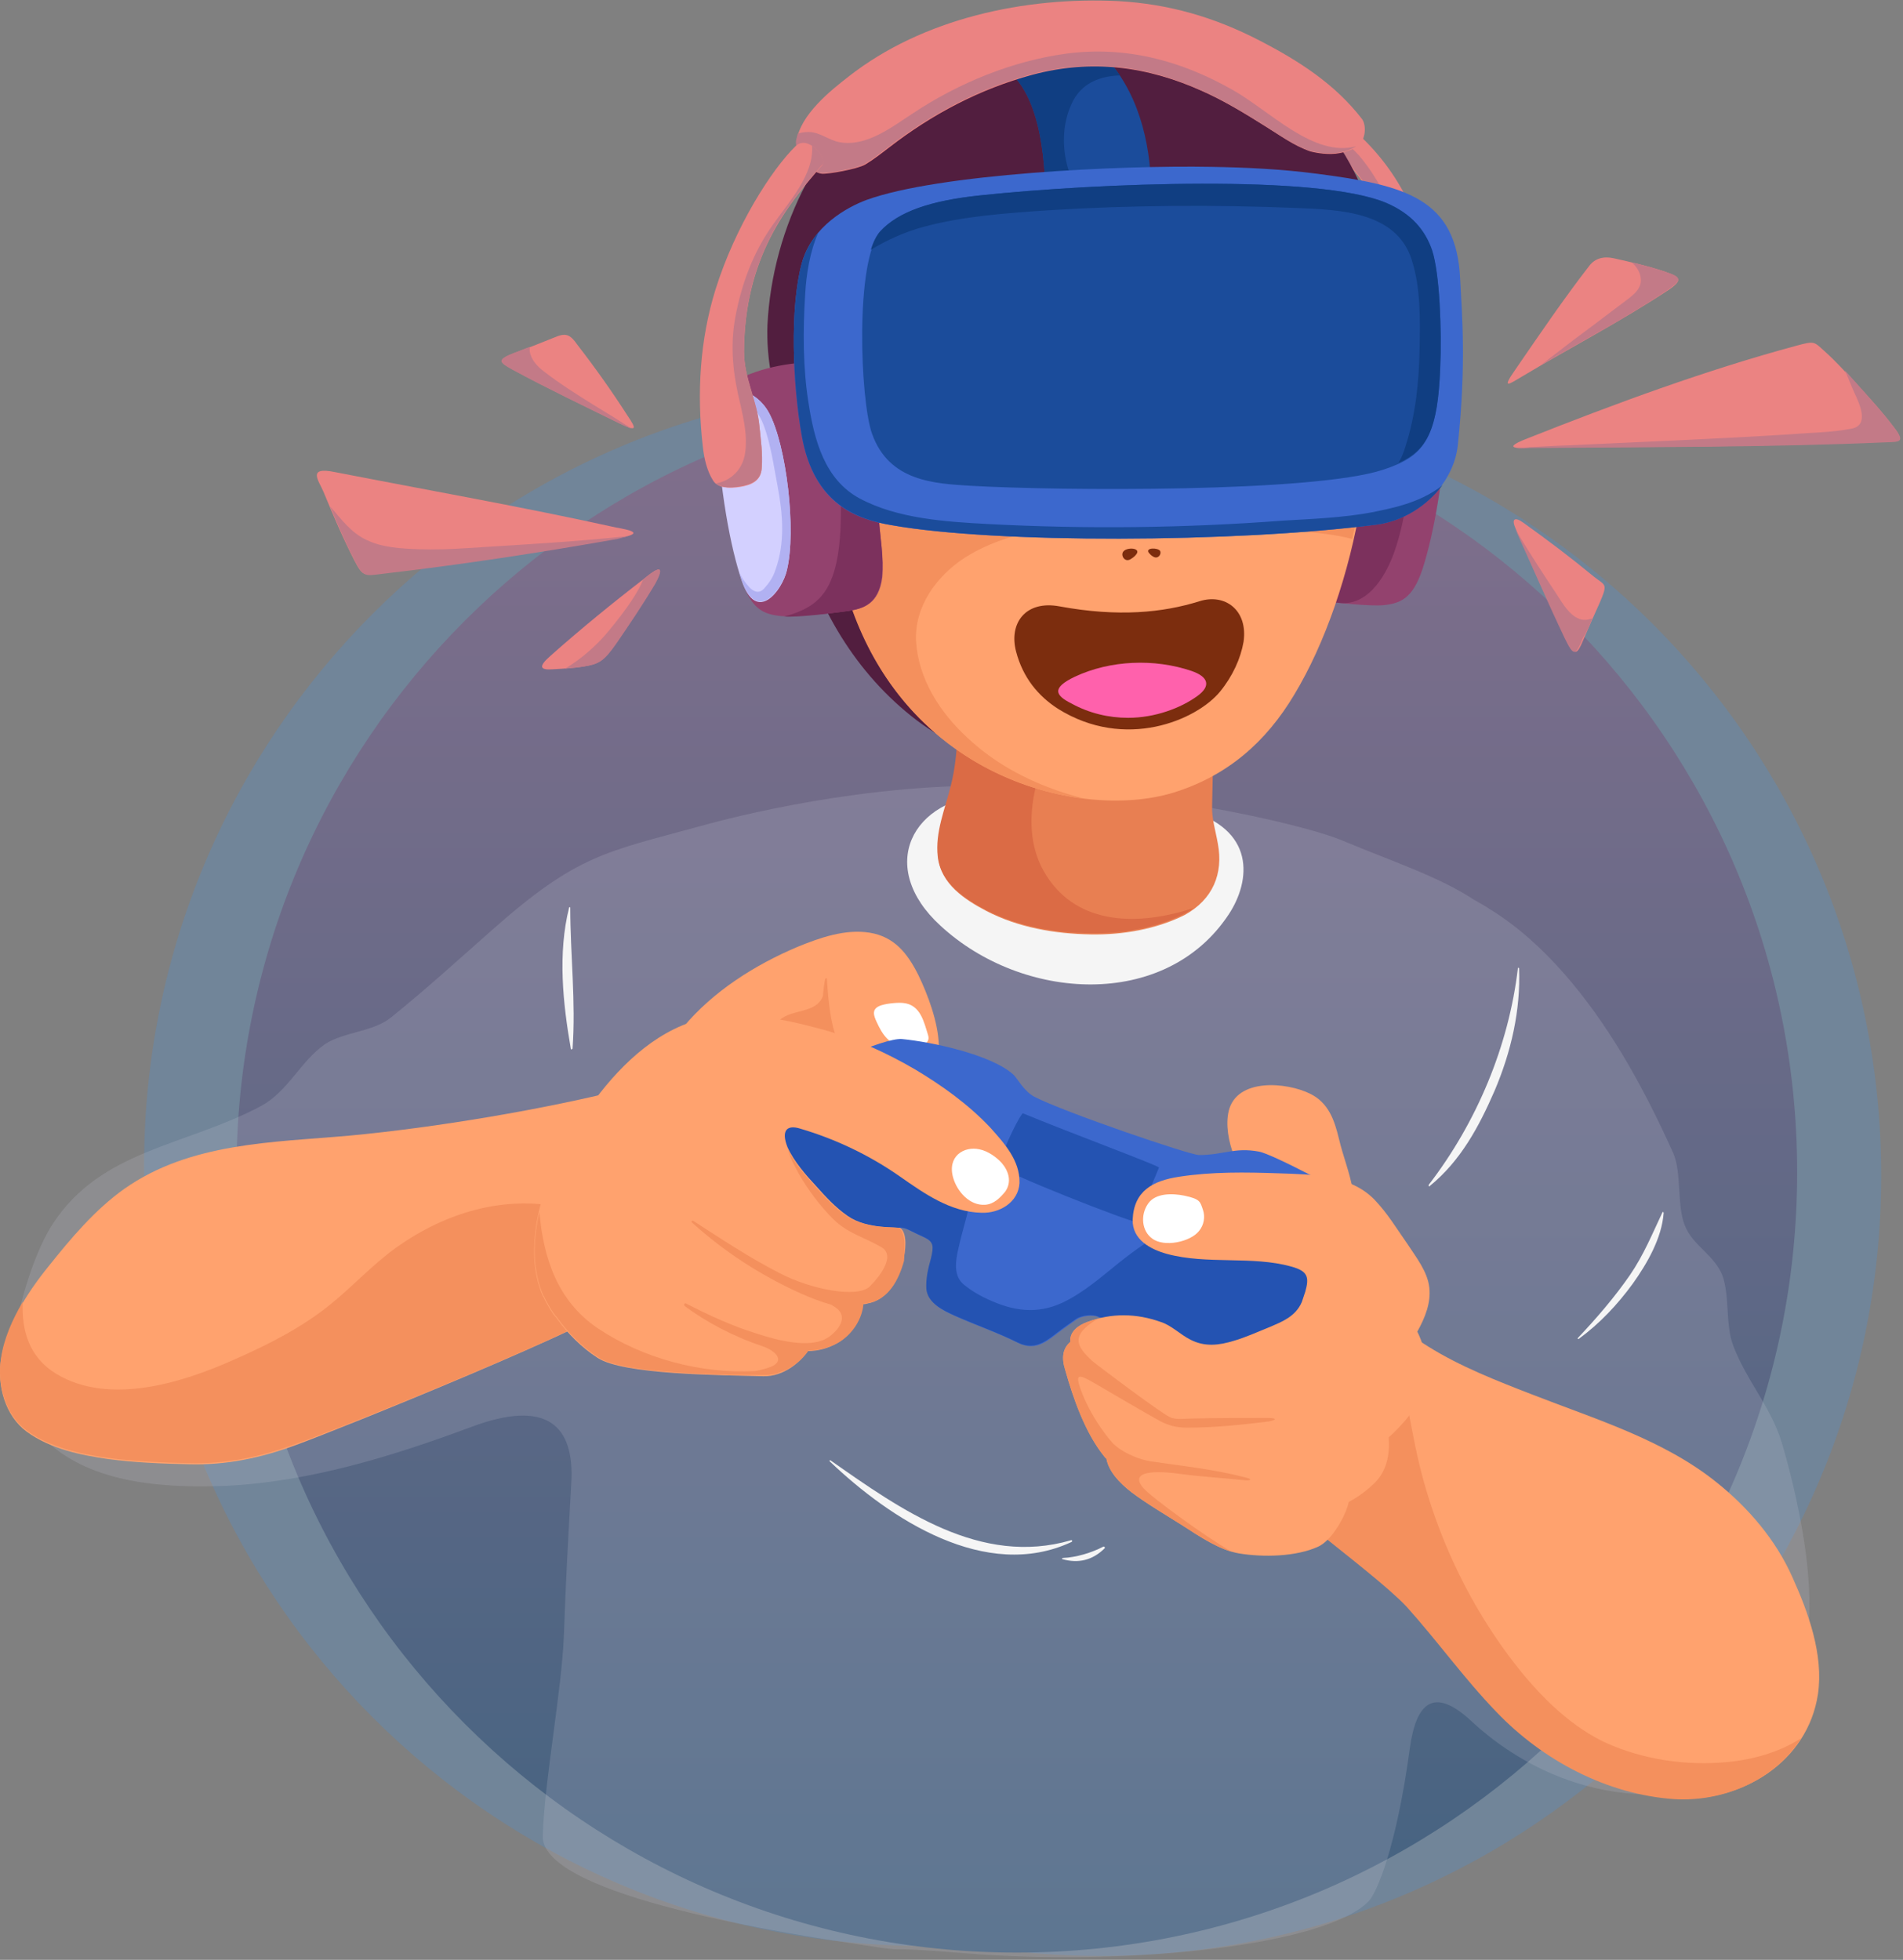 <svg width="568" height="585" viewBox="0 0 568 585" fill="none" xmlns="http://www.w3.org/2000/svg">
<rect x="0" y="0" width="568" height="585" fill="#808080" stroke="none"/>
<path opacity="0.3" d="M328.585 583.829C457.22 583.829 561.5 479.549 561.5 350.914C561.5 222.279 457.22 117.999 328.585 117.999C199.949 117.999 95.67 222.279 95.67 350.914C95.67 479.549 199.949 583.829 328.585 583.829Z" fill="#4E8FD3"/>
<path opacity="0.3" d="M275.915 580.829C404.55 580.829 508.83 476.549 508.83 347.914C508.83 219.279 404.55 114.999 275.915 114.999C147.279 114.999 43 219.279 43 347.914C43 476.549 147.279 580.829 275.915 580.829Z" fill="#4E8FD3"/>
<path d="M303.492 582.829C432.127 582.829 536.407 478.549 536.407 349.914C536.407 221.279 432.127 116.999 303.492 116.999C174.857 116.999 70.577 221.279 70.577 349.914C70.577 478.549 174.857 582.829 303.492 582.829Z" fill="url(#paint0_linear_39_2251)"/>
<path d="M428.322 86.825C425.252 67.889 418.769 51.682 403.756 38.546C401.027 36.158 394.885 41.105 397.444 43.664C413.992 59.53 418.769 76.248 419.281 101.497C419.451 110.88 419.11 121.798 418.086 133.74C417.233 142.952 426.616 142.44 427.64 136.81C429.346 125.38 430.199 97.914 428.322 86.825Z" fill="#EB8382"/>
<path d="M410.239 52.706C408.874 50.488 407.339 48.441 405.633 46.394C403.245 43.835 400.174 41.617 400.515 38.034C397.956 38.887 395.738 41.788 397.615 43.493C414.163 59.359 418.94 76.078 419.451 101.326C419.622 110.709 419.281 121.627 418.257 133.569C418.087 136.469 418.769 138.346 419.963 139.54C424.228 130.157 423.887 117.874 424.058 108.321C424.228 95.014 422.863 81.537 418.428 68.913C416.21 63.283 413.48 57.824 410.239 52.706Z" fill="#C37A87"/>
<path d="M385.161 44.688C365.713 20.974 330.911 7.838 285.361 25.069C264.719 32.916 249.877 45.029 241.006 61.406C229.064 83.413 228.552 122.992 235.376 149.435C236.059 152.847 236.912 156.088 237.935 159.329C243.906 181.166 255.166 200.955 273.761 215.115C291.162 228.08 313.339 233.369 335.005 229.445C356.671 225.351 375.266 211.362 386.697 193.619C414.163 150.629 418.598 85.46 385.161 44.688Z" fill="#521E3F"/>
<path d="M537.983 456.975C536.448 448.104 534.401 439.403 531.842 430.703C528.6 419.955 521.265 412.108 517.341 401.701C514.952 395.56 516.317 386.859 514.099 380.718C511.711 374.576 505.228 371.847 502.84 365.705C500.452 359.564 501.987 350.181 499.428 344.21C494.822 333.974 489.704 323.738 483.904 314.185C474.18 298.149 461.043 281.43 444.666 271.365C443.131 270.341 441.595 269.488 440.06 268.635C429.483 261.641 415.323 257.034 400.652 250.893C388.028 245.604 338.384 234.516 293.005 234.516C251.038 234.686 212.653 245.604 208.9 246.628C180.922 254.305 172.392 254.987 146.973 277.506C136.908 286.377 127.013 295.419 116.606 303.778C111.318 308.043 102.276 308.043 96.817 311.796C89.652 316.914 85.899 325.785 78.051 330.05C55.532 342.163 30.113 343.016 15.613 365.535C9.3 375.259 3.5 395.901 3.5 407.502C3.5 416.885 8.277 425.414 15.271 431.385C29.09 443.157 50.244 444.18 67.474 443.498C92.552 442.304 117.289 434.627 140.661 425.926C163.009 417.567 171.539 425.244 170.515 442.645C169.662 457.828 168.809 473.011 168.298 488.365C167.615 504.913 162.512 531.452 162 548C161.488 566.254 238.018 577.6 257.125 580.5C274.339 583.114 258.293 580.602 287.625 583C336.781 587.019 395.679 580.749 408.5 567.5C410.718 565.282 416.688 552.169 420.782 521.973C422.659 508.154 427.947 503.378 439.036 513.614C452.343 526.067 469.744 534.256 487.827 535.45C507.617 536.815 525.359 526.408 534.059 508.837C541.736 492.801 540.883 473.864 537.983 456.975Z" fill="#C5C7D2" fill-opacity="0.2"/>
<path d="M496.22 361.829C493.15 368.312 490.591 374.624 486.496 380.595C481.89 387.248 476.602 393.389 470.972 399.36C470.801 399.531 470.972 399.702 471.143 399.702C477.455 395.095 482.743 389.466 487.349 383.154C491.614 377.183 496.05 369.506 496.562 361.999C496.562 361.829 496.22 361.658 496.22 361.829Z" fill="#F5F5F5"/>
<path d="M274.102 291.031C270.861 284.548 266.937 279.601 259.601 278.406C252.266 277.212 244.589 279.942 237.935 282.671C225.482 287.96 212.857 295.807 203.816 306.726C196.992 314.914 257.725 324.638 267.79 324.638C287.067 324.809 279.561 302.29 274.102 291.031Z" fill="#FFA26E"/>
<path d="M277.002 308.944C275.808 305.19 274.784 299.902 269.666 299.39C268.472 299.219 265.231 299.39 263.013 300.072C259.942 301.096 260.795 303.143 261.648 305.02C263.354 308.773 265.401 312.014 270.178 312.526C273.59 313.038 278.026 312.014 277.002 308.944Z" fill="white"/>
<path d="M251.924 314.914C248.001 308.091 247.318 299.902 246.806 292.225C246.806 291.884 246.465 291.884 246.295 292.225C245.953 293.76 245.783 295.637 245.612 297.343C243.565 302.631 236.4 301.096 232.647 304.508C229.235 307.749 227.699 312.185 228.382 316.791C228.552 317.473 228.552 318.156 228.723 318.838C240.153 321.397 252.777 323.444 260.795 324.297C257.383 321.909 254.313 319.009 251.924 314.914Z" fill="#F4905D"/>
<path d="M333.129 238.487C320.846 237.122 308.222 236.61 295.938 237.122C272.055 237.975 261.478 258.788 280.755 276.359C305.151 298.878 347.8 301.608 366.737 272.947C373.39 262.882 374.925 247.358 353.942 241.728C346.265 239.681 337.906 238.998 333.129 238.487Z" fill="#F5F5F5"/>
<path d="M534.946 470.67C529.999 459.581 521.81 450.028 512.427 442.522C496.562 429.727 476.09 423.585 457.324 416.25C446.747 412.155 435.829 407.89 426.275 401.919C421.328 398.849 415.698 394.242 409.727 397.143C404.78 399.531 401.539 405.672 399.15 410.108C396.25 415.567 394.032 421.367 391.985 427.168C386.867 442.01 383.796 449.175 394.885 458.217C402.05 464.017 414.675 473.741 419.963 479.371C429.176 489.607 437.194 500.866 446.747 510.761C460.566 525.262 479.843 535.497 499.974 536.862C519.592 538.056 539.552 526.115 542.623 505.643C544.329 493.872 539.723 481.247 534.946 470.67Z" fill="#FFA26E"/>
<path d="M537.676 518.779C531.193 523.044 523.004 525.261 515.668 525.944C503.385 527.138 490.42 525.261 479.16 520.143C469.778 515.708 461.93 508.372 455.277 500.525C439.07 481.077 427.64 456.852 422.522 432.115C420.134 420.856 418.428 406.867 412.116 396.46C411.263 396.631 410.41 396.801 409.557 397.313C404.609 399.701 401.368 405.843 398.98 410.279C396.079 415.738 393.862 421.538 391.814 427.338C386.696 442.18 383.626 449.345 394.715 458.387C401.88 464.187 414.504 473.911 419.792 479.541C429.005 489.777 437.023 501.037 446.576 510.931C460.395 525.432 479.672 535.668 499.803 537.033C514.815 537.886 529.999 531.062 537.676 518.779Z" fill="#F4905D"/>
<path d="M187.438 324.809C162.702 331.121 129.947 336.58 104.357 338.969C81.326 341.016 56.76 341.016 37.142 354.834C28.441 360.976 21.105 369.676 14.452 378.036C7.969 386.054 1.999 395.437 0.293 405.843C-0.902 413.52 1.487 422.562 7.969 427.338C14.964 432.456 24.006 434.333 32.365 435.527C40.212 436.551 48.23 436.892 56.249 437.062C67.508 437.404 77.915 435.186 88.492 431.262C100.263 426.997 180.785 394.584 188.803 386.907C194.945 380.936 198.527 372.747 200.404 364.558C205.692 342.892 199.721 321.738 187.438 324.809Z" fill="#FFA26E"/>
<path d="M188.974 386.736C191.021 384.86 192.727 382.471 194.262 380.253C193.75 379.23 193.239 378.036 192.556 377.012C183.173 359.782 150.077 349.546 118.005 372.577C111.181 377.524 105.381 383.836 98.898 389.125C90.368 396.119 80.303 401.237 70.238 405.673C54.713 412.667 32.706 419.662 16.84 410.108C8.652 405.161 6.434 397.143 6.775 388.613C3.705 393.901 1.146 399.531 0.293 405.502C-0.902 413.179 1.487 422.221 7.969 426.997C14.964 432.115 24.006 433.992 32.365 435.186C40.212 436.21 48.23 436.551 56.249 436.721C67.508 437.063 77.915 434.845 88.492 430.921C100.433 426.827 180.956 394.413 188.974 386.736Z" fill="#F4905D"/>
<path d="M399.662 339.992C398.297 334.362 396.591 329.245 391.132 326.515C383.967 322.932 369.125 321.738 366.737 331.633C364.86 339.651 369.978 351.934 376.461 356.711C387.208 364.729 406.145 367.8 403.756 355.175C402.903 350.057 400.856 345.11 399.662 339.992Z" fill="#FFA26E"/>
<path d="M405.633 359.099C402.05 356.199 379.702 344.428 375.778 343.745C368.443 342.381 365.201 344.769 357.866 344.769C355.136 344.769 317.604 331.974 308.733 327.368C305.492 325.662 303.615 321.738 302.421 320.715C295.768 314.744 278.026 310.991 269.155 310.138C266.425 309.967 259.772 312.185 252.607 315.426C232.476 324.638 222.923 333.339 211.663 360.805C208.081 369.335 205.01 378.377 204.328 387.589C203.816 396.289 208.251 401.578 217.975 400.725C226.676 400.043 250.73 379.912 263.525 369.335C268.643 365.07 270.008 366.605 273.59 368.311C274.273 368.653 275.126 368.994 276.149 369.506C278.879 370.87 278.879 372.235 278.026 375.818C277.173 378.889 276.49 381.789 276.661 384.859C277.002 389.124 281.779 391.342 285.191 392.878C291.332 395.607 297.815 397.825 303.957 400.896C309.586 403.625 312.998 399.872 317.434 396.631C318.628 395.778 319.822 394.925 321.016 394.072C323.064 392.536 326.476 392.536 327.67 393.048C330.399 394.242 332.958 395.266 335.517 396.46C340.976 398.848 340.635 405.672 338.076 414.714C327.329 453.269 350.018 440.645 366.054 430.58C378.167 422.903 392.497 412.496 403.415 398.507C407.168 393.219 410.239 362.852 405.633 359.099Z" fill="#3C68CD"/>
<path d="M305.321 332.315C304.81 332.145 299.35 342.551 298.327 347.84C297.986 349.546 338.247 365.07 338.588 364.558C341.147 360.464 343.535 354.152 345.924 348.522C346.094 348.01 319.31 338.116 305.321 332.315Z" fill="#2453B2"/>
<path d="M402.392 399.36C406.145 388.613 405.803 377.012 396.591 368.994C388.914 362.17 377.314 360.805 367.419 361.488C355.307 362.341 345.412 368.141 336.029 375.306C330.74 379.4 325.793 384.007 319.822 387.418C312.316 391.854 305.321 392.025 297.474 388.954C294.062 387.589 290.65 385.883 287.75 383.495C284.508 380.936 285.191 376.33 286.044 372.747C287.409 366.264 289.797 360.293 290.138 353.64C290.821 343.575 284.508 335.216 276.32 330.098C254.483 316.62 230.258 326.344 220.875 341.528C217.634 346.646 214.734 352.958 211.493 360.635C207.91 369.165 204.839 378.206 204.157 387.418C203.645 396.119 208.081 401.407 217.805 400.554C226.505 399.872 250.559 379.742 263.354 369.165C268.472 364.9 269.837 366.435 273.42 368.141C274.102 368.482 274.955 368.823 275.979 369.335C278.708 370.7 278.708 372.065 277.855 375.647C277.002 378.718 276.32 381.618 276.49 384.689C276.832 388.954 281.608 391.172 285.02 392.707C291.162 395.437 297.644 397.654 303.786 400.725C309.416 403.455 312.828 399.702 317.263 396.46C318.457 395.607 319.652 394.754 320.846 393.901C322.893 392.366 326.305 392.366 327.499 392.878C330.229 394.072 332.788 395.095 335.347 396.29C340.806 398.678 340.464 405.502 337.906 414.544C327.158 453.099 349.847 440.474 365.884 430.409C377.655 422.903 391.473 412.667 402.392 399.36Z" fill="#2453B2"/>
<path d="M363.495 251.793C362.813 247.869 361.619 244.287 361.789 240.363C361.789 237.122 362.472 218.527 362.13 206.926C361.96 202.661 361.789 197.714 350.359 196.349C341.318 195.325 300.033 196.349 295.085 196.519C288.773 196.861 286.214 199.42 286.214 205.22C286.044 215.115 286.385 225.18 283.997 234.733C282.291 241.728 279.22 248.722 280.073 256.058C280.926 263.906 287.92 268.512 294.403 271.924C303.957 276.871 314.875 278.748 325.623 278.918C335.005 279.089 345.071 277.383 353.601 273.118C361.96 268.512 365.201 260.835 363.495 251.793Z" fill="#E87F52"/>
<path d="M312.316 261.347C302.933 246.675 310.098 227.057 318.116 213.409C322.381 206.073 328.011 200.273 334.323 195.496C318.799 195.496 298.327 196.008 294.915 196.178C288.603 196.52 286.044 199.079 286.044 204.879C285.873 214.774 286.214 224.839 283.826 234.392C282.12 241.387 279.049 248.381 279.902 255.717C280.755 263.564 287.75 268.171 294.233 271.583C303.786 276.53 314.704 278.407 325.452 278.577C334.835 278.748 344.9 277.042 353.43 272.777C354.454 272.265 355.307 271.753 356.16 271.071C339.953 276.359 321.869 276.359 312.316 261.347Z" fill="#DB6B45"/>
<path d="M383.626 151.823C384.308 144.317 386.185 118.215 387.72 112.756C390.279 104.738 400.003 104.567 407.168 105.079C411.263 105.42 416.039 106.273 420.475 107.809C428.152 110.538 432.417 112.585 432.246 119.239C431.222 141.928 427.981 159.329 424.569 169.906C421.669 178.607 418.086 180.142 412.798 180.654C409.045 180.995 398.809 179.972 392.667 179.119C388.232 178.436 383.626 177.071 382.602 169.053C381.92 163.253 383.114 156.77 383.626 151.823Z" fill="#93426E"/>
<path d="M392.667 178.948C394.715 179.289 397.274 179.631 399.833 179.972C407.509 180.825 412.969 173.489 416.039 165.13C420.304 153.188 421.157 139.711 420.816 127.428C420.645 121.286 420.475 114.121 419.281 107.297C415.186 105.932 410.921 105.25 407.168 104.909C400.003 104.226 390.279 104.567 387.72 112.586C386.014 118.045 384.308 144.146 383.626 151.652C383.114 156.6 382.09 163.083 382.773 168.883C383.626 176.901 388.402 178.266 392.667 178.948Z" fill="#7C315D"/>
<path d="M369.637 35.987C353.771 30.187 327.158 28.822 304.468 33.258C271.372 39.74 249.365 65.842 246.124 106.273C244.418 126.745 246.295 149.435 251.071 170.247C265.231 231.322 321.528 245.311 350.189 236.61C366.225 231.663 377.825 221.597 386.355 207.267C404.439 177.242 415.528 124.357 404.78 81.366C399.662 61.236 389.085 43.152 369.637 35.987Z" fill="#FFA26E"/>
<path d="M404.609 81.366C399.491 61.236 389.085 43.152 369.466 35.987C353.601 30.187 326.987 28.822 304.298 33.258C271.202 39.74 249.195 65.842 245.953 106.273C244.247 126.745 246.124 149.435 250.901 170.247C261.478 215.456 295.086 234.904 323.405 238.316C322.211 237.975 320.846 237.634 319.652 237.292C308.222 233.88 297.474 228.421 288.773 220.233C280.585 212.726 274.102 202.661 273.42 191.402C272.908 180.995 279.561 171.953 287.92 166.494C302.933 156.941 323.064 156.088 340.294 156.429C350.871 156.6 361.619 157.453 372.196 157.964C382.261 158.476 393.691 158.306 403.586 160.865C409.727 135.787 411.092 106.785 404.609 81.366Z" fill="#F4905D"/>
<path d="M387.038 28.822C364.348 8.691 334.664 4.256 305.663 10.227C279.22 15.686 253.801 30.357 240.665 54.753C233.841 67.547 229.747 82.56 229.064 97.061C228.723 106.444 230.429 120.433 237.424 128.11C240.324 131.351 241.177 129.133 240.835 126.062C238.618 109.003 241.859 91.09 252.607 77.272C264.89 61.406 286.556 61.747 304.639 63.112C323.575 64.647 342 68.571 361.107 67.377C369.466 66.865 381.067 65.5 388.061 59.529C393.862 64.818 398.468 70.789 402.05 78.295C405.633 85.801 406.657 93.82 407.51 102.008C407.851 106.614 409.386 107.297 410.58 102.52C416.722 75.907 407.51 47.076 387.038 28.822Z" fill="#521E3F"/>
<path d="M332.788 20.462C330.57 17.562 327.84 16.198 324.77 15.856C321.869 15.345 308.221 15.856 304.468 16.539C302.592 16.88 300.886 17.221 299.35 17.904C297.644 18.586 298.327 19.268 299.35 19.951C311.463 27.969 312.145 50.488 312.145 63.965C312.145 65.841 313.681 66.353 316.069 66.353C324.087 66.183 331.935 65.841 339.953 65.671C343.023 65.5 343.365 65.159 343.535 62.941C344.218 47.587 341.488 32.063 332.788 20.462Z" fill="#1B4C9B"/>
<path d="M318.799 50.317C316.922 44.005 317.093 37.011 319.822 31.04C322.552 24.898 328.181 22.68 334.323 22.51C333.811 21.827 333.299 21.145 332.788 20.462C330.57 17.562 327.84 16.198 324.77 15.856C321.869 15.345 308.221 15.856 304.468 16.539C302.592 16.88 300.886 17.221 299.35 17.904C297.644 18.586 298.327 19.268 299.35 19.951C311.463 27.969 312.145 50.488 312.145 63.965C312.145 65.841 313.681 66.353 316.069 66.353C320.334 66.183 324.77 66.183 329.034 66.012C324.258 61.577 320.505 56.288 318.799 50.317Z" fill="#103E82"/>
<path d="M262.331 155.064C261.648 147.558 259.772 121.456 258.236 115.997C255.677 107.979 245.953 107.809 238.788 108.32C234.694 108.662 229.917 109.515 225.482 111.05C217.805 113.78 213.54 115.827 213.71 122.48C214.734 145.17 217.975 162.571 221.387 173.148C224.287 181.848 227.87 183.383 233.159 183.895C236.912 184.236 247.148 183.213 253.289 182.36C257.725 181.677 262.331 180.313 263.354 172.295C263.866 166.665 262.672 160.182 262.331 155.064Z" fill="#93426E"/>
<path d="M258.066 115.997C255.848 109.003 248.001 107.979 241.347 108.15C248.854 117.021 250.048 131.351 250.73 142.44C252.436 175.536 245.953 180.654 234.012 184.066C238.277 184.236 247.489 183.213 253.119 182.36C257.554 181.677 262.16 180.313 263.184 172.295C263.866 166.494 262.672 160.011 262.331 155.064C261.648 147.728 259.772 121.456 258.066 115.997Z" fill="#7C315D"/>
<path d="M229.576 123.333C225.141 114.974 213.028 112.586 213.711 125.38C214.905 146.705 217.976 163.253 221.387 173.318C225.823 186.454 233.5 176.219 234.865 170.248C237.765 158.306 234.694 132.887 229.576 123.333Z" fill="#D3D0FF"/>
<path d="M229.576 123.333C225.993 116.509 217.464 113.78 214.734 119.58C219.511 116.168 225.311 120.092 227.87 126.745C230.088 132.545 230.941 139.199 232.135 145.34C233.67 153.529 234.353 162.059 231.453 170.077C230.77 172.295 229.576 174.001 228.041 175.707C225.482 178.436 222.923 174.512 221.729 172.806C221.387 172.295 221.046 171.612 220.705 170.93C220.876 171.783 221.217 172.465 221.387 173.148C225.823 186.284 233.5 176.048 234.865 170.077C237.765 158.306 234.694 132.886 229.576 123.333Z" fill="#B1B1F2"/>
<path d="M393.009 51.853C382.602 50.488 372.025 49.976 361.619 49.805C334.494 49.294 280.073 51.853 258.578 59.7C253.118 61.747 242.371 67.377 239.3 78.636C235.717 91.943 236.57 114.633 239.3 129.986C242.883 150.629 255.848 155.064 266.084 156.77C296.791 162.229 368.101 162.059 410.751 156.6C423.034 155.064 433.952 144.658 435.146 132.716C437.705 108.15 436.34 93.82 435.829 83.413C434.805 59.188 419.451 55.264 393.009 51.853Z" fill="#3C68CD"/>
<path d="M427.469 75.054C425.422 68.742 421.328 63.794 413.822 60.553C393.691 52.023 327.84 54.582 292.527 58.335C278.026 59.871 268.302 63.112 262.842 69.083C255.166 77.613 256.701 119.409 260.284 129.475C265.401 143.805 279.049 144.317 289.626 144.999C316.41 146.534 391.985 147.046 412.798 140.222C424.74 136.299 428.834 131.522 429.858 110.368C430.37 98.426 429.687 82.048 427.469 75.054Z" fill="#1B4C9B"/>
<path d="M406.486 35.475C398.468 25.069 387.55 18.074 375.949 12.103C362.472 5.109 348.824 1.185 333.811 0.332C306.004 -1.033 275.467 5.45 253.289 22.851C248.001 26.945 238.788 34.281 237.765 42.129C237.253 45.711 241.859 51.511 245.271 51.853C247.148 52.023 255.848 50.488 258.236 49.123C260.795 47.588 263.184 45.711 265.402 44.005C278.196 34.11 292.356 26.604 308.051 22.339C325.793 17.562 342.512 19.78 359.06 27.287C365.542 30.187 371.684 33.94 377.655 37.693C382.09 40.422 386.185 43.493 391.132 45.199C391.814 45.37 395.226 46.223 398.638 45.882C401.709 45.541 404.78 44.346 405.804 43.152C407.851 40.764 407.68 37.011 406.486 35.475Z" fill="#EB8382"/>
<path d="M368.101 26.945C352.577 18.074 336.029 13.639 318.116 16.027C302.08 18.245 286.215 24.728 272.567 33.769C266.255 37.864 258.748 43.834 250.73 42.47C247.489 41.958 244.759 39.399 241.347 39.399C240.153 39.399 238.959 39.57 238.106 39.911C237.935 40.593 237.765 41.276 237.594 41.958C237.082 45.541 241.688 51.341 245.1 51.682C246.977 51.853 255.678 50.317 258.066 48.953C260.625 47.417 263.013 45.541 265.231 43.834C278.026 33.94 292.185 26.434 307.88 22.169C325.623 17.392 342.341 19.61 358.889 27.116C365.372 30.016 371.513 33.769 377.484 37.522C381.92 40.252 386.014 43.323 390.962 45.029C391.644 45.199 395.056 46.052 398.468 45.711C401.027 45.541 403.415 44.517 404.78 43.664C392.156 47.076 379.19 33.258 368.101 26.945Z" fill="#C37A87"/>
<path d="M237.424 43.664C230.429 50.488 219.511 67.377 213.54 86.484C208.934 101.326 207.91 117.362 209.787 133.398C210.128 136.64 210.981 140.564 212.858 143.464C214.222 145.681 217.634 145.852 220.876 145.34C224.117 144.828 227.188 143.634 227.358 139.711C227.7 135.616 227.017 130.839 226.676 127.428C225.994 119.58 222.07 113.097 222.07 104.909C222.24 76.76 234.865 61.406 245.271 49.464C247.318 47.588 241.177 39.911 237.424 43.664Z" fill="#EB8382"/>
<path d="M295.427 336.41C288.944 329.586 281.096 323.956 273.078 319.179C264.89 314.403 255.677 310.138 245.953 307.408C233.329 303.996 215.928 299.731 201.086 307.238C188.632 313.379 178.738 325.492 171.573 337.092C164.408 348.352 158.948 361.658 159.46 375.306C159.631 379.4 160.484 383.324 162.019 386.907C162.019 386.907 162.019 387.077 162.19 387.077C163.043 388.954 164.066 390.66 165.09 392.195C165.09 392.195 165.09 392.366 165.261 392.366C165.431 392.707 165.602 392.878 165.943 393.219C169.355 397.996 173.62 402.261 178.397 405.331C186.073 410.279 214.052 410.449 227.87 410.79C234.011 410.961 239.129 406.355 241.006 403.284C244.247 403.284 247.318 402.431 250.218 400.725C254.313 398.166 257.042 393.731 257.383 389.295C257.895 389.295 258.236 389.295 258.748 389.125C264.89 388.101 267.96 382.13 269.496 376.5C270.349 373.429 270.861 368.312 268.813 366.606C268.131 366.094 259.089 367.117 253.118 363.023C249.365 360.464 246.295 357.052 243.394 353.811C240.835 351.081 236.912 346.646 235.035 342.381C233.159 337.604 234.694 335.557 238.959 336.922C249.365 339.992 259.431 344.769 268.472 351.081C275.808 356.199 283.655 361.829 293.038 361.999C298.327 362.17 303.957 358.929 304.298 353.128C304.468 346.304 299.692 341.187 295.427 336.41Z" fill="#FFA26E"/>
<path d="M426.616 384.348C426.105 379.571 422.693 375.306 420.134 371.382C416.892 366.776 414.163 362.17 410.239 358.076C402.903 350.569 391.473 350.569 381.749 350.228C371.855 349.887 361.789 349.716 351.895 351.252C344.047 352.446 338.417 355.517 338.076 364.047C337.906 370.017 343.365 372.918 348.312 374.282C360.254 377.524 373.731 374.794 385.332 378.036C390.45 379.4 390.791 381.277 389.597 385.542C389.256 386.565 388.914 387.589 388.573 388.613C386.697 393.048 382.432 394.584 379.361 395.948C375.608 397.484 371.343 399.36 368.272 400.213C363.836 401.578 359.572 402.09 355.307 399.872C352.236 398.337 349.677 395.607 346.435 394.584C339.27 392.025 331.764 391.854 324.599 394.584C321.699 395.607 319.14 397.654 319.481 400.554C317.263 402.431 316.751 405.161 317.946 408.914C320.334 417.444 323.917 427.68 329.546 434.674C329.717 434.845 329.887 435.186 330.229 435.356C330.911 439.11 333.982 442.522 337.735 445.422C342.512 449.004 347.8 452.075 352.918 455.316C358.036 458.558 363.836 462.652 369.807 463.676C376.973 464.87 386.867 464.699 393.52 461.629C397.103 459.923 400.344 454.463 401.709 451.051C402.05 450.198 402.392 449.175 402.562 448.322C405.462 446.786 408.192 444.739 410.41 442.522C413.992 438.939 414.845 433.992 414.504 429.044C418.257 425.632 421.669 421.709 423.887 417.614C427.128 411.643 426.105 403.625 423.034 397.484C425.422 393.219 427.128 388.783 426.616 384.348Z" fill="#FFA26E"/>
<path d="M358.036 179.46C347.118 182.872 333.811 184.236 316.24 180.995C306.174 179.118 301.056 185.942 303.274 194.472C305.321 202.32 309.927 207.779 315.728 211.532C335.858 224.156 357.183 214.944 364.178 206.414C367.931 201.808 370.319 196.519 371.172 191.572C372.537 182.019 365.542 177.071 358.036 179.46Z" fill="#7C2D0E"/>
<path d="M319.822 209.997C325.111 212.897 330.911 214.262 336.712 214.262C344.73 214.262 352.406 211.362 357.354 207.779C361.619 204.708 360.595 201.979 355.648 200.273C344.559 196.52 331.423 197.031 320.846 201.979C313.681 205.391 315.046 207.608 319.822 209.997Z" fill="#FF61AC"/>
<path d="M337.564 166.836C338.417 166.324 338.929 165.812 339.27 165.3C340.465 163.424 336.029 163.253 335.176 164.788C334.494 165.983 335.858 168.03 337.564 166.836Z" fill="#7C2D0E"/>
<path d="M344.218 166.153C343.535 165.812 343.194 165.3 342.853 164.959C341.829 163.423 345.582 163.423 346.265 164.447C346.777 165.471 345.582 167.006 344.218 166.153Z" fill="#7C2D0E"/>
<path d="M299.009 347.157C297.474 345.452 294.915 343.575 292.356 343.063C287.75 342.04 282.632 345.11 284.509 351.593C285.703 355.687 289.456 359.952 294.062 359.611C296.621 359.441 298.498 357.564 300.033 355.687C302.08 352.787 301.057 349.546 299.009 347.157Z" fill="white"/>
<path d="M342.682 359.27C340.294 362.682 340.806 367.458 343.877 369.676C347.459 372.406 355.307 370.7 357.866 367.458C359.401 365.582 359.742 363.193 359.06 361.146C358.207 358.758 358.377 357.905 353.43 356.881C350.018 356.199 344.9 356.028 342.682 359.27Z" fill="white"/>
<path d="M378.337 423.244C370.831 423.244 363.325 423.244 355.648 423.414C353.601 423.414 350.871 423.926 348.994 422.903C346.435 421.709 327.499 407.549 325.964 406.184C321.358 401.919 319.31 398.678 327.499 393.73C326.476 393.901 325.623 394.242 324.599 394.583C321.699 395.607 319.14 397.654 319.481 400.554C317.263 402.431 316.751 405.161 317.946 408.914C320.334 417.444 323.917 427.679 329.546 434.674C329.717 434.845 329.887 435.186 330.229 435.356C330.911 439.109 333.982 442.521 337.735 445.422C342.512 449.004 347.8 452.075 352.918 455.316C357.354 458.216 362.472 461.628 367.59 463.164C359.571 458.558 343.706 446.957 341.318 444.227C336.711 438.939 345.071 438.939 352.406 439.962C358.719 440.815 365.201 441.157 371.513 441.839C372.537 442.01 374.584 441.668 371.684 440.986C362.472 438.598 352.918 437.574 343.535 436.209C341.147 435.868 336.029 434.333 332.446 431.091C331.593 430.238 326.476 424.438 323.064 416.079C320.505 409.596 321.869 410.108 326.646 412.837C331.252 415.567 344.729 423.414 346.435 424.267C348.824 425.462 351.042 426.144 354.283 426.144C362.472 426.144 370.66 425.291 378.849 424.267C381.237 423.756 381.067 423.244 378.337 423.244Z" fill="#F4905D"/>
<path d="M268.472 366.606C267.79 366.094 258.748 367.117 252.777 363.023C249.024 360.464 245.953 357.052 243.053 353.811C240.665 351.252 237.082 347.157 235.206 343.234C235.888 345.793 237.253 348.181 238.447 350.399C241.177 355.176 244.759 359.952 248.683 363.876C252.948 368.141 258.066 369.335 263.013 372.235C267.79 374.965 261.819 381.789 259.601 384.007C255.848 387.589 242.03 384.86 232.817 380.083C223.776 375.477 215.075 369.676 206.886 364.388C206.545 364.217 206.204 364.729 206.545 364.9C216.099 373.6 227.188 380.765 238.959 386.054C242.03 387.418 245.1 388.613 248.171 389.466C248.683 389.807 249.195 390.148 249.706 390.489C253.63 393.56 249.365 397.996 246.636 399.531C241.518 402.431 232.306 400.213 225.652 397.996C218.487 395.778 211.493 392.536 204.839 389.124C204.327 388.783 203.986 389.466 204.327 389.807C210.469 394.413 218.658 398.849 227.358 401.749C231.964 403.284 234.864 406.696 228.894 408.402C227.699 408.743 226.505 409.084 225.311 409.255C209.275 410.108 191.874 405.502 178.397 396.46C166.284 388.271 162.19 375.306 160.996 361.829C159.972 366.264 159.46 370.7 159.631 375.135C159.801 379.23 160.654 383.154 162.19 386.736C162.19 386.736 162.19 386.907 162.36 386.907C163.213 388.783 164.237 390.489 165.261 392.025C165.261 392.025 165.261 392.195 165.431 392.195C165.602 392.536 165.772 392.707 166.114 393.048C169.526 397.825 173.79 402.09 178.567 405.161C184.026 408.743 200.063 409.767 213.881 410.279C214.052 410.279 214.052 410.279 214.222 410.279C215.416 410.279 216.611 410.279 217.634 410.449C217.805 410.449 217.975 410.449 218.146 410.449C219.34 410.449 220.364 410.449 221.558 410.449C221.728 410.449 221.728 410.449 221.899 410.449C223.093 410.449 224.117 410.449 225.14 410.449C226.164 410.449 227.188 410.449 228.211 410.449C228.894 410.449 229.576 410.449 230.258 410.279C230.429 410.279 230.429 410.279 230.6 410.279C231.282 410.108 231.794 410.108 232.306 409.767C232.476 409.767 232.647 409.596 232.817 409.596C233.329 409.426 233.67 409.255 234.182 409.084C234.523 408.914 234.694 408.914 235.035 408.743C235.206 408.573 235.376 408.573 235.547 408.402C238.276 406.867 240.324 404.649 241.347 403.113C244.589 403.113 247.659 402.26 250.559 400.555C254.654 397.996 257.383 393.56 257.725 389.124C258.236 389.124 258.578 389.124 259.089 388.954C265.231 387.93 268.302 381.959 269.837 376.33C270.008 373.429 270.519 368.312 268.472 366.606Z" fill="#F4905D"/>
<path d="M453.059 288.984C450.33 312.185 440.776 335.045 426.446 353.64C426.275 353.981 426.617 354.323 426.787 353.981C435.999 346.475 441.459 336.239 446.065 325.662C451.012 314.062 453.912 301.608 453.4 288.984C453.23 288.813 453.059 288.813 453.059 288.984Z" fill="#F5F5F5"/>
<path d="M169.867 270.9C166.455 284.548 167.99 299.39 170.379 313.038C170.379 313.379 170.72 313.208 170.89 313.038C171.914 299.049 170.208 284.889 170.208 270.9C170.208 270.73 169.867 270.73 169.867 270.9Z" fill="#F5F5F5"/>
<path d="M247.659 436.209C265.743 453.44 294.232 472.206 319.822 460.264C320.163 460.093 319.993 459.581 319.652 459.752C292.697 467.599 268.984 450.71 247.83 435.868C247.659 435.868 247.489 436.039 247.659 436.209Z" fill="#F5F5F5"/>
<path d="M317.093 465.382C321.869 466.746 326.134 465.723 329.717 462.14C329.887 461.97 329.717 461.629 329.376 461.629C325.793 463.505 321.187 464.87 317.263 465.04C316.922 465.04 316.922 465.382 317.093 465.382Z" fill="#F5F5F5"/>
<path d="M413.651 60.553C393.52 52.023 327.67 54.582 292.356 58.335C277.855 59.871 268.131 63.112 262.672 69.083C261.648 70.277 260.625 72.154 259.942 74.542C264.719 71.642 270.008 69.254 275.637 67.718C287.579 64.477 300.545 63.624 312.828 62.771C337.394 61.236 362.472 61.065 387.038 62.088C399.662 62.6 416.722 63.112 421.328 77.442C424.057 85.802 423.887 95.355 423.716 104.056C423.546 113.95 422.522 124.015 419.451 133.398C418.94 135.104 418.257 136.81 417.404 138.175C425.934 134.422 429.175 128.28 429.858 110.026C430.37 98.085 429.687 81.537 427.469 74.713C425.422 68.742 421.328 63.794 413.651 60.553Z" fill="#103E82"/>
<path d="M266.254 156.77C296.962 162.229 368.272 162.059 410.921 156.6C418.769 155.576 425.934 150.97 430.54 144.828C423.716 150.458 413.651 151.993 409.898 152.846C401.027 154.552 391.473 154.894 382.943 155.405C353.6 157.623 324.428 157.964 295.085 156.429C282.461 155.747 267.96 154.894 256.53 148.752C246.124 143.122 243.053 131.351 241.347 120.433C239.641 109.856 239.641 98.596 240.324 87.849C240.665 81.878 241.688 75.224 244.247 69.424C242.03 71.983 240.324 75.054 239.3 78.636C235.717 91.943 236.57 114.632 239.3 129.986C242.883 150.629 256.019 155.064 266.254 156.77Z" fill="#1B4C9B"/>
<path d="M242.371 43.493C243.053 52.194 235.206 60.553 230.6 67.207C224.799 75.395 221.387 84.608 219.511 94.502C217.805 103.544 218.828 112.074 221.046 120.945C222.07 125.551 223.093 130.328 222.411 135.104C221.728 140.222 218.146 143.464 213.71 144.317C215.416 145.681 218.146 145.681 220.875 145.17C224.117 144.658 227.188 143.464 227.358 139.54C227.699 135.446 227.017 130.669 226.676 127.257C225.993 119.409 222.07 112.927 222.07 104.738C222.24 76.589 234.864 61.236 245.271 49.294C246.636 48.441 244.93 45.199 242.371 43.493Z" fill="#C37A87"/>
<path d="M565.312 127.598C568.724 132.033 566.507 131.692 562.753 131.863C527.44 133.398 491.955 133.398 456.471 133.569C456.13 133.569 446.235 134.592 455.959 130.839C482.231 120.433 509.015 110.538 536.14 103.202C541.77 101.667 541.429 102.008 544.67 104.908C547.911 107.809 550.812 111.05 553.712 114.121C557.635 118.386 561.73 122.821 565.312 127.598ZM183.856 157.452C156.048 151.311 127.9 146.364 99.922 140.905C91.562 139.199 95.145 143.463 96.51 146.705C99.41 153.699 102.31 160.523 105.722 167.177C108.281 172.124 108.622 171.783 114.081 171.1C137.624 168.371 160.996 164.788 184.197 160.694C193.239 159.158 187.609 158.135 183.856 157.452ZM497.244 81.195C492.297 79.489 487.008 78.295 481.72 77.101C478.649 76.419 476.09 77.101 474.384 79.319C466.707 89.213 459.542 99.79 452.377 110.197C447.941 116.509 450.5 114.632 454.253 112.415C468.754 103.714 483.937 95.867 498.097 86.484C502.362 83.584 501.509 82.731 497.244 81.195ZM165.261 100.814C161.507 102.349 157.584 103.885 153.831 105.25C148.03 107.467 149.224 108.15 153.148 110.368C163.555 115.997 174.302 121.115 185.05 126.404C189.997 128.792 190.168 128.28 187.268 124.015C182.662 116.85 177.714 109.856 172.426 103.032C170.037 99.62 168.843 99.279 165.261 100.814ZM475.749 172.124C468.925 166.494 461.93 161.206 454.765 156.088C452.206 154.211 451.012 154.723 452.377 157.794C457.324 168.712 462.101 179.801 467.389 190.548C470.119 196.178 470.631 195.666 472.848 190.378C474.384 186.795 475.919 183.383 477.455 179.971C480.014 174.001 479.161 174.853 475.749 172.124ZM192.386 172.636C182.832 179.971 173.449 187.648 164.408 195.666C160.484 199.078 161.166 200.102 165.261 199.761C168.331 199.59 171.232 199.42 174.302 198.908C178.567 198.225 180.103 197.372 183.685 192.254C187.78 186.284 191.703 180.483 195.456 174.171C199.551 166.835 194.262 171.1 192.386 172.636Z" fill="#EB8382"/>
<path d="M475.237 184.577C474.896 184.748 474.384 184.748 474.043 184.919C469.266 185.942 466.195 179.63 463.977 176.389C460.565 171.271 457.153 165.982 453.912 160.694C453.4 159.67 452.718 158.817 452.206 157.794C457.153 168.712 461.93 179.801 467.048 190.548C469.778 196.178 470.289 195.666 472.507 190.378C473.701 188.501 474.554 186.625 475.237 184.577Z" fill="#C37A87"/>
<path d="M553.712 113.95C552.688 112.756 551.665 111.732 550.641 110.538C551.665 112.756 552.517 115.144 553.541 117.362C555.076 120.603 557.977 126.915 552.688 127.939C546.717 129.133 540.234 129.133 534.264 129.645C512.598 131.01 490.761 131.863 469.095 132.886C463.465 133.057 458.006 133.398 452.377 133.739C453.571 134.08 456.3 133.739 456.642 133.739C491.955 133.398 527.44 133.569 562.924 132.033C566.677 131.863 568.895 132.204 565.483 127.768C561.73 122.821 557.635 118.385 553.712 113.95Z" fill="#C37A87"/>
<path d="M484.62 90.237C480.696 93.137 476.772 96.208 472.848 99.108C468.413 102.349 464.148 105.761 459.883 109.003C472.678 101.496 485.814 94.672 498.097 86.313C502.362 83.413 501.509 82.56 497.244 81.195C493.832 80.001 490.42 79.148 487.008 78.295C488.543 79.66 489.567 81.195 489.738 83.242C490.079 86.484 486.837 88.531 484.62 90.237Z" fill="#C37A87"/>
<path d="M192.386 172.636C192.215 172.806 192.045 172.977 191.874 173.147C189.656 179.118 180.785 189.525 179.42 190.89C176.179 194.302 172.596 197.202 168.673 199.59C170.72 199.419 172.596 199.249 174.473 198.908C178.738 198.225 180.273 197.372 183.856 192.254C187.95 186.283 191.874 180.483 195.627 174.171C199.551 166.835 194.262 171.1 192.386 172.636Z" fill="#C37A87"/>
<path d="M177.032 120.774C172.084 117.703 166.967 114.462 162.36 110.879C160.313 109.344 158.437 107.297 158.095 104.738C158.095 104.396 158.095 103.885 158.095 103.543C156.56 104.055 155.195 104.738 153.66 105.249C147.86 107.467 149.054 108.15 152.978 110.367C163.384 115.997 174.132 121.115 184.879 126.404C186.756 127.257 187.779 127.768 188.462 127.939C184.879 125.551 180.956 123.162 177.032 120.774Z" fill="#C37A87"/>
<path d="M187.609 160.011C171.743 161.717 155.707 162.57 139.671 163.594C134.724 163.935 129.776 164.106 124.829 163.935C119.711 163.765 114.081 163.423 109.475 161.206C104.698 158.988 101.798 154.894 98.557 151.14C100.775 156.6 103.163 162.059 105.893 167.347C108.452 172.295 108.793 171.953 114.252 171.271C137.794 168.541 161.166 164.959 184.368 160.864C185.732 160.523 186.756 160.182 187.609 160.011Z" fill="#C37A87"/>
<defs>
<linearGradient id="paint0_linear_39_2251" x1="303.492" y1="116.999" x2="303.492" y2="582.829" gradientUnits="userSpaceOnUse">
<stop stop-color="#826F8C"/>
<stop offset="1" stop-color="#446381"/>
</linearGradient>
</defs>
</svg>
